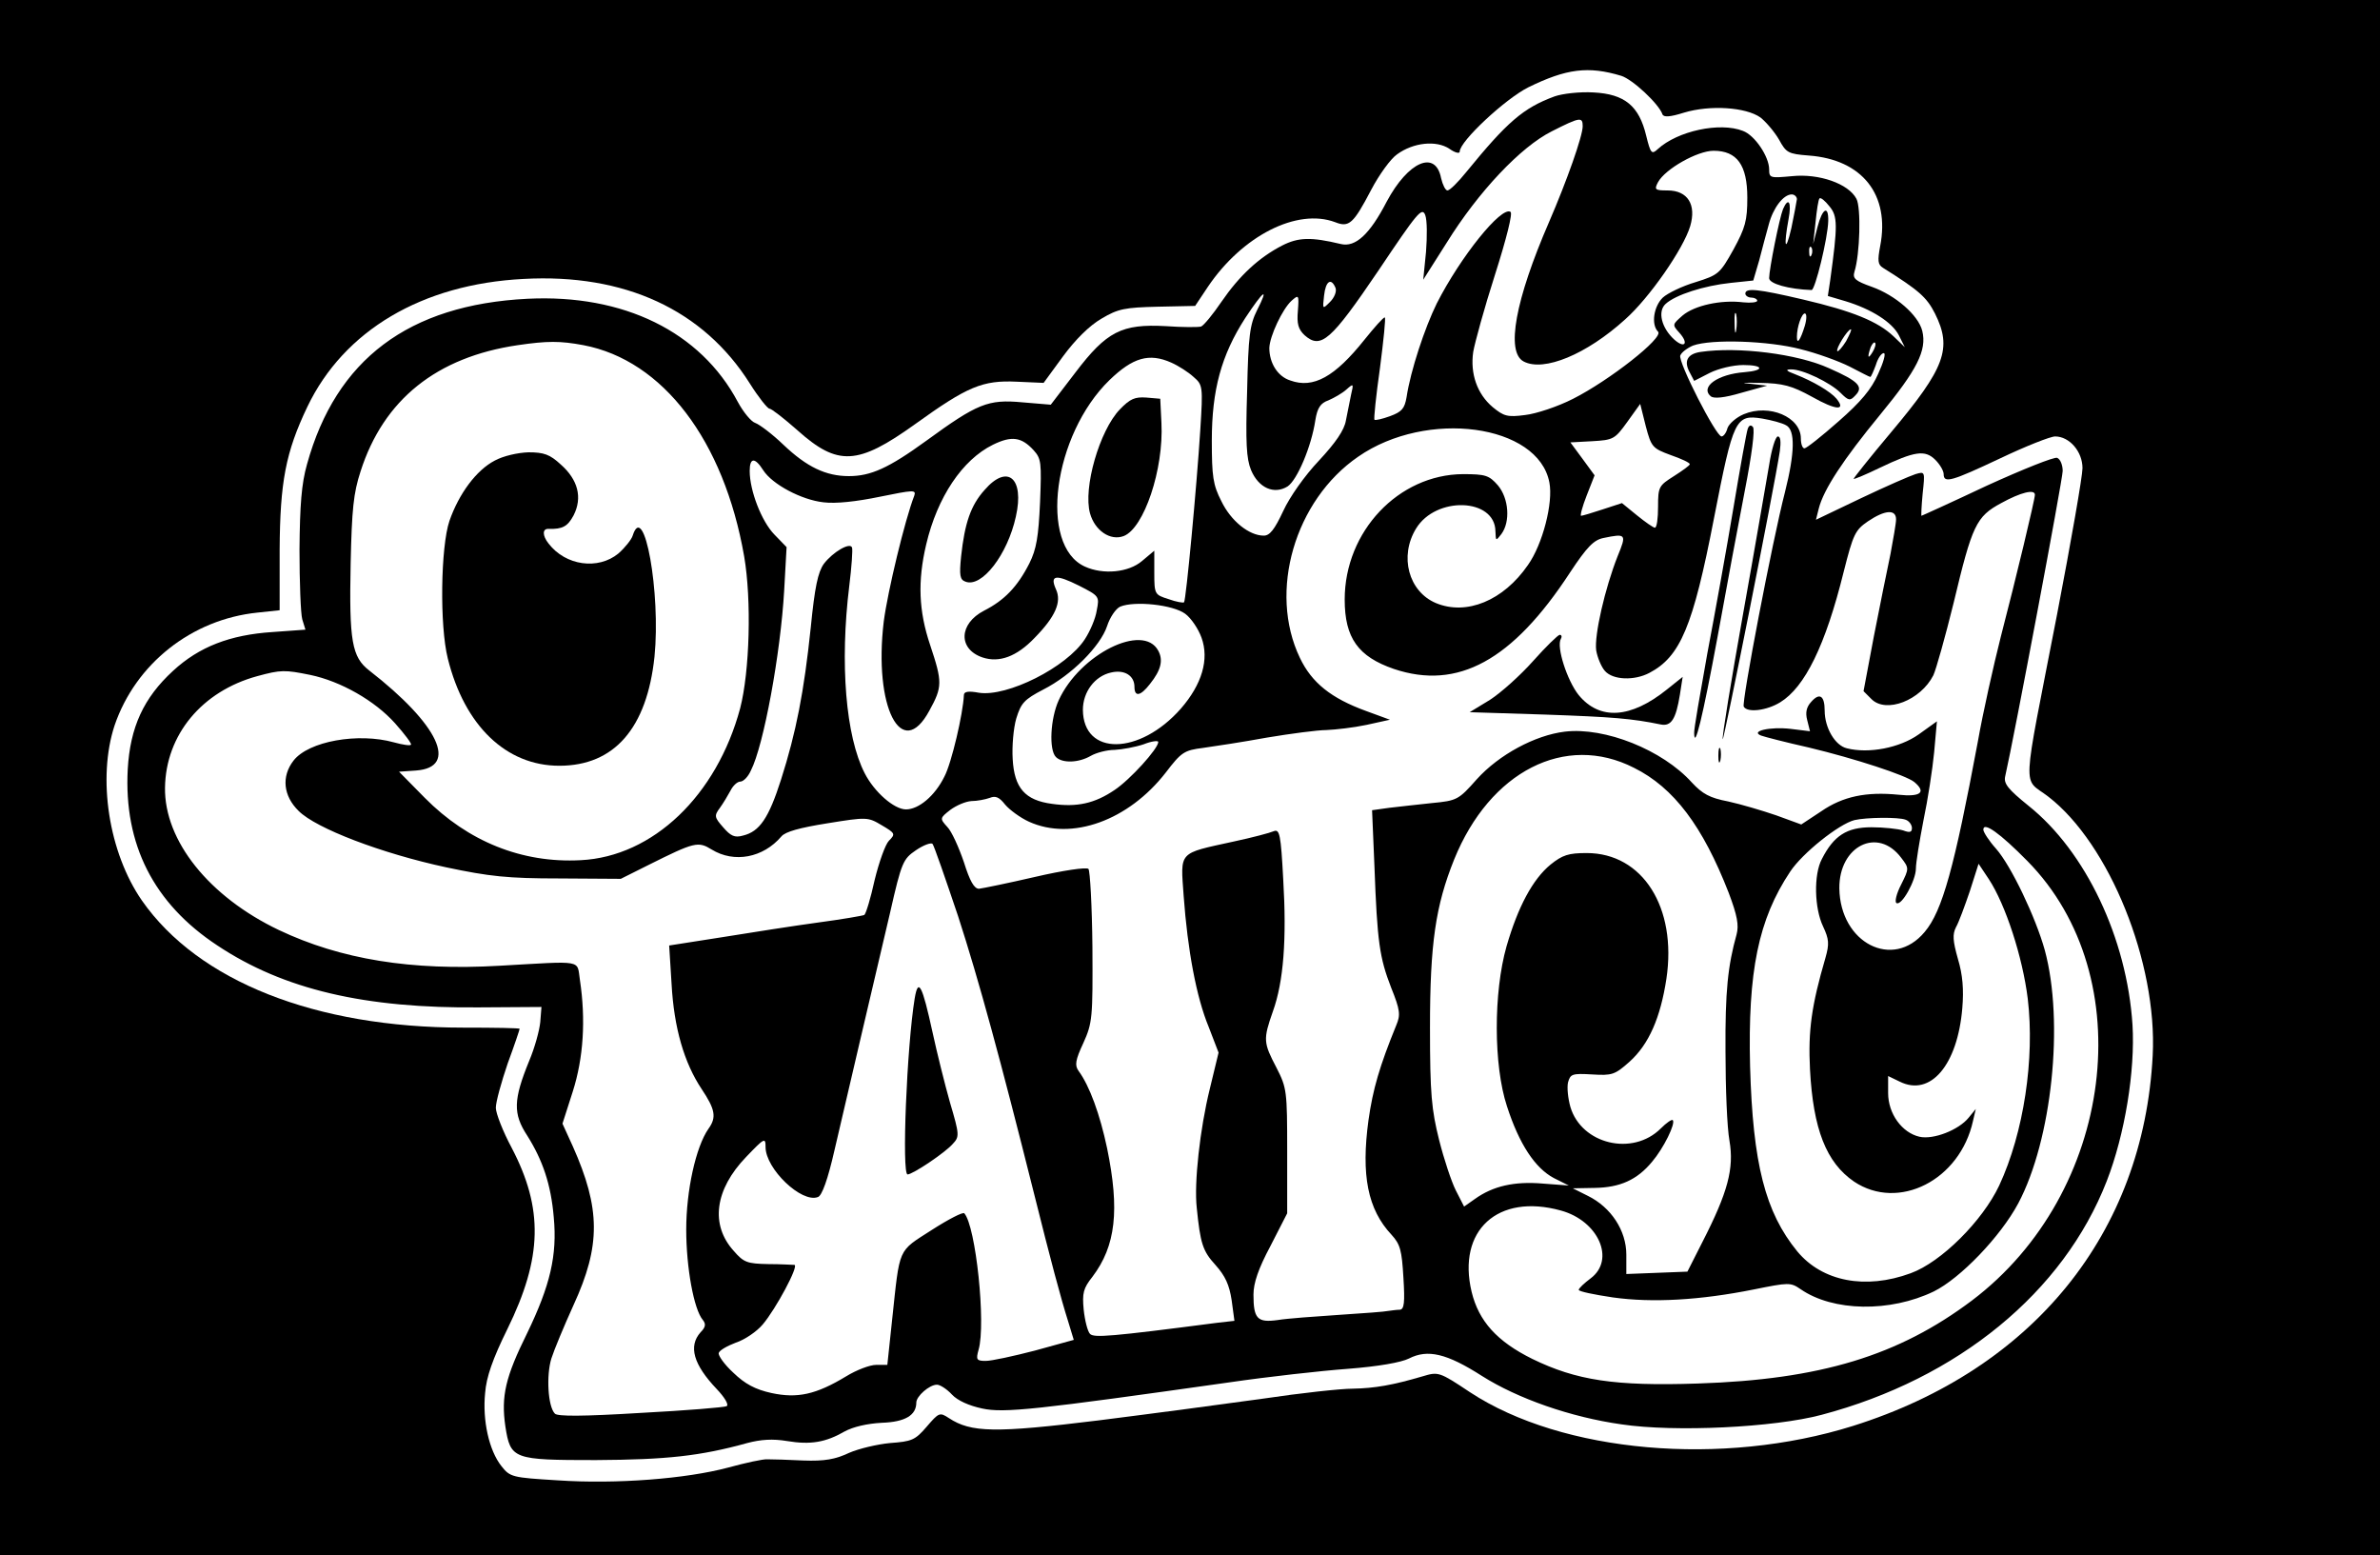 <?xml version="1.0" standalone="no"?>
<!DOCTYPE svg PUBLIC "-//W3C//DTD SVG 20010904//EN"
 "http://www.w3.org/TR/2001/REC-SVG-20010904/DTD/svg10.dtd">
<svg version="1.0" xmlns="http://www.w3.org/2000/svg"
 width="600pt" height="392pt" viewBox="0 0 600 392"
 preserveAspectRatio="xMidYMid meet">

<g transform="translate(0,392) scale(0.1,-0.1)"
fill="#000000" stroke="none">
<path d="M0 1960 l0 -1960 3000 0 3000 0 0 1960 0 1960 -3000 0 -3000 0 0
-1960z m4087 1769 c29 -9 95 -71 104 -97 3 -8 19 -7 54 4 66 20 156 14 193
-12 15 -12 36 -37 47 -56 18 -33 23 -36 75 -40 135 -10 205 -99 180 -228 -7
-37 -6 -47 7 -55 91 -57 110 -74 131 -115 44 -88 26 -137 -111 -300 -53 -63
-95 -116 -94 -117 2 -1 31 11 66 28 88 42 114 46 140 20 12 -12 21 -28 21 -36
0 -24 20 -18 143 40 63 30 126 55 138 55 36 0 69 -38 69 -80 0 -20 -29 -186
-64 -368 -90 -464 -88 -409 -22 -460 154 -119 275 -419 263 -652 -23 -448
-301 -791 -756 -934 -329 -103 -732 -68 -965 85 -78 52 -80 52 -120 40 -75
-22 -120 -30 -176 -31 -30 0 -131 -11 -225 -25 -93 -13 -281 -38 -416 -55
-260 -32 -321 -31 -377 6 -23 15 -25 14 -56 -22 -29 -34 -38 -37 -92 -41 -32
-3 -79 -14 -104 -25 -34 -16 -61 -21 -115 -19 -38 2 -79 3 -90 3 -11 1 -56 -9
-100 -21 -105 -28 -281 -42 -429 -32 -115 7 -120 8 -142 36 -31 39 -48 115
-41 184 3 40 19 86 56 161 89 181 91 304 11 457 -22 41 -40 87 -40 101 0 15
14 65 30 112 17 46 30 85 30 87 0 2 -64 3 -142 3 -373 0 -668 117 -810 320
-84 121 -113 309 -69 442 53 155 194 267 360 284 l56 6 0 152 c1 171 15 246
70 361 92 192 289 309 545 322 255 14 453 -78 570 -263 22 -35 45 -64 50 -64
5 0 37 -25 71 -55 101 -90 151 -88 296 16 132 95 170 111 256 107 l68 -3 49
67 c31 42 66 77 97 95 42 25 59 28 142 30 l94 2 32 48 c87 129 225 199 321
163 35 -14 46 -4 91 82 20 38 49 78 65 89 41 30 99 36 132 14 14 -10 26 -13
26 -7 0 26 115 133 173 162 96 47 151 54 234 29z"/>
<path d="M3919 3677 c-79 -29 -120 -65 -222 -190 -21 -26 -42 -47 -48 -47 -5
0 -12 14 -16 31 -14 72 -83 42 -137 -59 -43 -83 -79 -116 -116 -107 -75 18
-107 17 -148 -4 -58 -30 -107 -75 -153 -142 -21 -31 -44 -59 -51 -62 -7 -2
-47 -2 -89 1 -111 6 -149 -13 -228 -117 l-62 -81 -72 6 c-86 8 -113 -3 -242
-97 -95 -69 -140 -89 -195 -89 -58 0 -106 23 -165 79 -28 27 -60 51 -71 55
-10 3 -30 27 -44 53 -94 177 -288 272 -530 260 -300 -15 -483 -153 -556 -417
-14 -49 -18 -103 -19 -215 0 -82 3 -162 7 -176 l8 -26 -83 -6 c-107 -7 -185
-37 -251 -98 -74 -68 -108 -142 -114 -248 -10 -189 65 -338 226 -444 167 -111
372 -159 662 -156 l155 1 -3 -38 c-2 -21 -14 -65 -28 -98 -40 -98 -41 -133 -5
-188 39 -62 60 -123 67 -206 9 -96 -9 -172 -67 -292 -55 -111 -66 -159 -55
-235 13 -83 19 -85 228 -85 178 1 263 10 382 43 34 9 64 11 100 5 60 -10 98
-3 145 24 22 12 57 20 94 22 59 2 87 19 87 51 0 16 33 45 52 45 8 0 25 -11 38
-25 14 -15 43 -28 76 -35 55 -12 136 -3 624 66 96 14 230 29 298 34 77 6 134
16 154 26 47 24 95 13 184 -44 90 -57 224 -104 352 -122 134 -20 384 -8 504
24 344 91 610 309 719 589 46 118 72 279 65 394 -14 218 -118 437 -262 552
-52 42 -63 56 -59 74 22 96 145 749 145 770 0 15 -6 30 -14 33 -7 3 -87 -29
-177 -70 -89 -42 -164 -76 -165 -76 -1 0 0 25 3 56 6 56 6 56 -18 49 -13 -4
-75 -31 -138 -61 l-113 -54 7 28 c12 48 62 124 155 237 93 113 118 162 106
211 -10 40 -68 90 -127 111 -42 15 -49 21 -44 38 14 44 17 162 5 184 -20 38
-94 64 -162 57 -55 -5 -58 -5 -58 17 0 32 -36 86 -66 97 -58 23 -165 0 -215
-46 -15 -14 -18 -11 -29 34 -18 75 -54 105 -133 109 -35 2 -78 -3 -98 -10z
m71 -75 c0 -25 -40 -138 -85 -242 -85 -196 -109 -327 -64 -351 51 -27 159 18
256 106 61 54 147 178 164 235 16 54 -6 90 -57 90 -32 0 -34 2 -24 21 18 33
99 79 140 79 59 0 85 -36 85 -118 0 -58 -5 -76 -35 -131 -34 -61 -38 -64 -95
-82 -34 -10 -71 -28 -83 -39 -23 -22 -30 -68 -12 -86 15 -15 -123 -123 -214
-169 -39 -20 -94 -38 -121 -41 -45 -6 -54 -3 -82 20 -39 33 -57 84 -49 139 4
23 28 111 55 195 29 91 45 155 39 158 -23 15 -126 -113 -186 -231 -30 -61 -66
-169 -76 -236 -5 -29 -12 -37 -42 -48 -19 -7 -37 -11 -39 -9 -2 2 4 61 14 131
9 70 15 127 12 127 -4 0 -26 -25 -51 -56 -75 -94 -129 -124 -187 -103 -32 10
-53 44 -53 82 1 30 33 98 56 119 18 16 19 15 16 -25 -3 -33 1 -47 17 -62 41
-36 66 -14 186 163 98 146 110 161 118 140 5 -13 5 -54 2 -93 l-7 -70 59 93
c80 129 187 242 265 281 71 36 78 37 78 13z m540 -184 c-1 -7 -7 -40 -14 -73
-15 -65 -20 -47 -7 23 8 42 0 57 -14 25 -9 -22 -35 -152 -35 -174 0 -14 49
-28 107 -30 9 0 41 131 42 174 1 41 -15 32 -27 -15 l-11 -43 6 55 c3 30 7 57
10 60 3 3 14 -6 25 -20 21 -25 21 -48 2 -186 l-6 -40 44 -13 c66 -20 118 -53
135 -86 l15 -30 -28 27 c-40 38 -104 64 -228 93 -115 27 -146 30 -146 15 0 -5
7 -10 15 -10 8 0 15 -4 15 -8 0 -4 -16 -6 -35 -4 -57 7 -123 -8 -153 -33 -26
-23 -27 -23 -8 -44 24 -27 13 -40 -13 -17 -32 29 -43 71 -22 90 25 23 97 46
164 53 l57 6 15 51 c7 28 18 68 24 90 11 42 37 76 58 76 7 0 13 -6 13 -12z
m37 -140 c-3 -8 -6 -5 -6 6 -1 11 2 17 5 13 3 -3 4 -12 1 -19z m-1200 -84 c3
-9 -3 -24 -14 -35 -19 -19 -19 -19 -15 16 4 37 18 46 29 19z m-198 -56 c-18
-36 -22 -63 -25 -204 -4 -129 -2 -170 10 -199 19 -45 58 -62 92 -41 24 16 60
100 70 167 5 31 13 43 33 50 14 6 35 18 45 27 18 16 19 16 12 -13 -3 -16 -9
-46 -13 -65 -4 -24 -26 -56 -68 -101 -36 -38 -74 -92 -90 -127 -22 -47 -34
-62 -49 -62 -37 0 -83 37 -107 87 -21 41 -24 62 -24 153 0 127 24 215 84 308
47 71 61 81 30 20z m1208 -50 c-2 -13 -4 -5 -4 17 -1 22 1 32 4 23 2 -10 2
-28 0 -40z m173 11 c-11 -36 -20 -49 -20 -28 0 25 12 59 20 59 5 0 5 -14 0
-31z m104 -39 c-10 -16 -20 -27 -22 -25 -5 5 26 55 34 55 3 0 -3 -13 -12 -30z
m-3183 -10 c200 -38 354 -240 405 -532 19 -110 14 -290 -10 -383 -59 -220
-220 -374 -402 -383 -148 -8 -284 47 -393 157 l-65 66 43 3 c108 8 57 116
-118 252 -44 34 -51 74 -47 270 3 136 7 177 25 232 58 181 192 288 396 318 75
11 107 11 166 0z m3068 -10 c41 -10 96 -30 124 -44 27 -14 50 -26 52 -26 2 0
8 14 14 30 5 17 14 30 20 30 6 0 -1 -24 -14 -52 -17 -39 -44 -71 -100 -120
-43 -38 -81 -68 -86 -68 -5 0 -9 11 -9 25 0 54 -80 88 -144 61 -19 -8 -37 -24
-41 -35 -3 -12 -10 -21 -15 -21 -14 0 -110 188 -104 204 3 8 18 19 32 25 47
17 191 12 271 -9z m182 -7 c-12 -20 -14 -14 -5 12 4 9 9 14 11 11 3 -2 0 -13
-6 -23z m-1768 -27 c18 -8 43 -24 56 -36 23 -20 24 -23 17 -133 -9 -142 -36
-430 -41 -435 -2 -2 -20 1 -39 8 -35 11 -36 12 -36 67 l0 55 -31 -26 c-34 -29
-98 -35 -144 -14 -117 53 -80 332 62 470 59 57 100 69 156 44z m1259 -233 c26
-9 48 -19 48 -23 0 -3 -18 -16 -40 -30 -38 -24 -40 -27 -40 -77 0 -29 -3 -53
-8 -53 -4 0 -24 14 -45 31 l-38 31 -49 -16 c-27 -9 -51 -16 -54 -16 -3 0 3 23
14 51 l20 51 -30 41 -31 42 55 3 c53 3 57 5 88 48 l33 46 14 -56 c14 -53 17
-56 63 -73z m291 75 c23 -12 22 -69 -3 -168 -32 -124 -110 -532 -104 -541 9
-16 58 -10 92 11 62 38 114 143 160 329 24 95 29 105 61 127 43 29 71 31 71 5
0 -10 -7 -49 -14 -87 -8 -38 -27 -131 -42 -208 l-26 -138 20 -20 c37 -37 124
-3 156 60 7 15 30 97 51 182 47 197 57 218 120 252 49 27 85 36 85 21 0 -12
-48 -212 -86 -358 -18 -71 -45 -191 -58 -265 -59 -315 -89 -426 -134 -479 -80
-96 -213 -28 -215 110 -1 107 97 156 156 77 20 -26 20 -27 0 -67 -12 -23 -17
-44 -12 -47 13 -8 49 57 49 87 0 15 9 69 19 121 11 52 23 130 27 172 l7 78
-46 -33 c-48 -34 -126 -49 -181 -35 -30 7 -56 52 -56 95 0 38 -13 46 -34 22
-12 -13 -15 -27 -10 -46 l7 -28 -49 6 c-52 6 -103 -6 -74 -17 8 -3 62 -17 120
-30 117 -28 245 -70 266 -87 31 -26 16 -38 -40 -32 -81 8 -140 -4 -195 -42
l-50 -33 -63 23 c-35 12 -89 28 -121 35 -47 9 -65 19 -92 48 -74 82 -219 140
-320 128 -75 -9 -166 -58 -222 -120 -46 -52 -50 -54 -113 -60 -36 -4 -84 -9
-108 -12 l-43 -6 6 -142 c7 -191 13 -230 42 -305 23 -57 24 -69 13 -95 -42
-103 -59 -161 -70 -239 -19 -139 -2 -225 58 -289 22 -24 26 -39 30 -108 4 -63
2 -80 -9 -81 -8 0 -21 -2 -29 -3 -8 -2 -64 -6 -125 -10 -60 -4 -130 -9 -154
-13 -51 -7 -61 3 -61 64 0 29 12 65 43 123 l42 82 0 157 c0 152 -1 159 -27
210 -33 63 -34 71 -9 142 27 75 35 182 26 333 -6 113 -9 127 -24 121 -9 -4
-54 -16 -101 -26 -141 -31 -134 -23 -126 -137 10 -137 32 -255 63 -330 l25
-65 -22 -91 c-25 -101 -40 -238 -33 -300 9 -90 15 -109 47 -144 25 -28 35 -50
41 -89 l7 -52 -44 -5 c-269 -35 -310 -38 -320 -28 -6 6 -13 33 -16 61 -4 42
-1 54 22 83 59 78 69 168 37 324 -18 85 -44 157 -72 195 -10 14 -8 27 12 70
23 51 24 63 23 242 -1 104 -6 192 -10 197 -5 5 -65 -4 -134 -20 -69 -16 -133
-29 -142 -30 -12 0 -23 19 -38 67 -13 38 -31 78 -42 89 -19 21 -19 22 8 43 15
11 38 21 53 22 14 0 35 4 46 8 15 6 24 2 39 -17 11 -13 38 -33 60 -43 108 -49
251 3 345 124 39 51 46 56 94 62 29 4 101 15 161 26 60 10 128 19 150 19 23 1
68 6 101 13 l59 13 -60 22 c-88 32 -137 71 -167 134 -80 167 -13 397 147 507
173 120 454 82 482 -65 10 -51 -17 -156 -54 -208 -62 -90 -155 -128 -232 -96
-69 29 -93 118 -50 188 50 82 199 77 200 -7 1 -25 1 -25 15 -7 23 31 19 90 -9
123 -22 25 -31 28 -88 28 -162 -1 -298 -144 -298 -316 0 -97 34 -144 124 -175
161 -54 299 21 444 243 43 65 60 82 84 87 58 12 59 10 36 -46 -32 -81 -59
-199 -54 -237 3 -18 13 -42 22 -52 20 -23 74 -25 112 -5 78 41 110 116 163
390 49 251 54 262 122 251 23 -4 50 -11 60 -17z m-1897 -63 c19 -21 20 -31 16
-131 -4 -87 -9 -118 -27 -154 -30 -59 -63 -93 -114 -119 -64 -33 -66 -97 -4
-118 42 -14 86 2 131 49 53 54 69 91 54 123 -16 36 0 38 58 9 51 -26 52 -27
45 -62 -3 -21 -17 -53 -30 -73 -46 -71 -196 -146 -267 -135 -27 5 -38 3 -38
-6 -2 -46 -31 -171 -49 -205 -24 -49 -65 -83 -97 -83 -30 0 -80 44 -104 91
-48 93 -63 277 -39 472 6 48 9 92 7 97 -5 14 -48 -11 -71 -41 -15 -21 -23 -59
-33 -160 -17 -163 -37 -265 -75 -384 -31 -97 -54 -131 -96 -141 -21 -6 -31 -1
-50 21 -22 25 -23 29 -8 49 8 11 20 31 27 44 6 12 17 22 24 22 8 0 20 12 27
28 32 62 75 295 84 455 l6 108 -31 32 c-32 33 -62 110 -62 160 0 34 13 35 34
2 23 -36 97 -75 152 -81 31 -4 84 2 142 14 84 17 92 18 87 3 -24 -62 -67 -241
-77 -317 -26 -216 45 -355 115 -225 33 60 33 72 2 165 -29 86 -32 161 -10 254
28 119 91 213 168 251 47 23 72 20 103 -14z m382 -412 c15 -11 33 -38 41 -60
20 -55 1 -118 -52 -179 -104 -118 -246 -120 -247 -3 0 45 30 85 71 94 34 8 59
-8 59 -36 0 -26 15 -24 39 7 28 35 34 60 21 84 -38 71 -198 -9 -251 -125 -21
-46 -25 -125 -7 -143 16 -16 57 -15 88 3 14 8 41 15 60 15 19 1 52 7 73 14 20
8 37 10 37 6 0 -17 -71 -95 -110 -121 -50 -34 -95 -44 -158 -35 -68 9 -95 40
-99 113 -2 32 2 78 9 102 12 39 20 48 68 73 71 36 144 109 161 160 7 22 22 44
33 49 36 15 133 5 164 -18z m-2206 -154 c77 -16 163 -65 214 -122 24 -27 43
-52 40 -54 -2 -3 -21 0 -43 6 -90 25 -215 3 -253 -46 -31 -40 -26 -89 13 -127
44 -44 209 -107 372 -142 109 -23 155 -28 285 -28 l155 -1 70 35 c116 58 125
60 159 39 57 -35 130 -21 176 33 10 12 47 22 116 33 99 16 102 16 137 -5 34
-20 35 -22 18 -39 -9 -9 -25 -54 -36 -99 -10 -46 -22 -85 -26 -88 -4 -2 -56
-11 -116 -19 -59 -8 -168 -25 -242 -37 l-134 -21 6 -96 c6 -112 32 -200 76
-266 34 -51 38 -71 17 -100 -32 -46 -56 -156 -56 -254 0 -95 19 -201 42 -228
8 -10 7 -18 -6 -31 -31 -35 -18 -81 41 -143 19 -20 31 -39 25 -43 -5 -3 -102
-11 -216 -17 -148 -9 -210 -9 -217 -2 -18 18 -22 97 -9 139 7 22 32 82 56 135
69 150 68 243 -2 400 l-26 57 26 81 c27 85 33 181 18 281 -8 52 12 48 -202 36
-223 -13 -401 16 -557 90 -176 84 -289 225 -287 359 2 133 93 243 233 281 59
16 69 16 133 3z m3337 -234 c101 -50 174 -148 239 -315 22 -58 26 -82 20 -105
-22 -79 -29 -143 -28 -295 0 -91 4 -192 10 -225 12 -70 -4 -130 -68 -255 l-38
-75 -77 -3 -77 -3 0 49 c0 60 -38 119 -97 148 l-38 19 55 1 c64 1 107 20 145
66 29 34 60 97 52 105 -3 2 -16 -7 -30 -21 -71 -71 -200 -40 -228 54 -6 21 -9
49 -6 62 6 21 10 23 61 20 50 -3 57 -1 94 32 49 44 78 111 93 209 27 180 -60
317 -201 317 -46 0 -61 -5 -91 -29 -45 -37 -82 -106 -111 -206 -33 -116 -33
-300 1 -403 31 -96 71 -156 118 -181 l38 -19 -66 5 c-71 6 -125 -6 -171 -39
l-27 -19 -21 41 c-11 22 -30 79 -42 127 -19 76 -23 115 -23 283 0 212 14 307
61 424 90 222 280 319 453 231z m685 -131 c9 -3 16 -13 16 -21 0 -11 -6 -12
-22 -6 -13 4 -49 8 -80 8 -62 0 -95 -21 -125 -80 -21 -39 -19 -124 3 -170 15
-32 16 -44 6 -79 -35 -120 -44 -183 -39 -281 8 -151 41 -235 111 -283 112 -75
267 3 300 153 l7 30 -18 -22 c-25 -31 -89 -56 -124 -48 -44 10 -79 58 -79 110
l0 43 29 -14 c78 -39 146 42 158 185 4 47 1 84 -11 124 -13 46 -14 62 -5 80 7
12 22 53 35 91 l22 69 26 -39 c42 -64 85 -196 98 -301 18 -151 -10 -338 -72
-471 -42 -89 -146 -193 -223 -221 -114 -42 -223 -21 -286 55 -81 99 -112 221
-119 466 -6 240 21 371 101 491 31 47 123 120 162 130 30 7 111 8 129 1z m307
-104 c288 -292 219 -837 -140 -1108 -185 -139 -382 -199 -691 -209 -210 -7
-306 8 -417 62 -89 44 -135 95 -153 169 -37 155 66 249 225 205 95 -26 138
-124 75 -171 -16 -12 -30 -25 -30 -29 0 -4 39 -12 86 -19 100 -14 220 -7 355
20 89 18 93 18 118 1 82 -57 226 -59 336 -6 67 33 168 138 213 222 85 160 116
457 67 638 -23 83 -85 213 -123 256 -18 20 -32 42 -32 48 0 21 42 -9 111 -79z
m-2696 -138 c53 -163 108 -366 191 -697 43 -172 68 -266 87 -326 l14 -46 -98
-27 c-54 -14 -109 -26 -124 -26 -23 0 -25 3 -18 28 19 65 -7 312 -36 344 -3 4
-40 -15 -82 -42 -87 -56 -80 -41 -100 -227 l-12 -113 -28 0 c-16 0 -50 -13
-76 -29 -76 -46 -123 -56 -188 -42 -41 9 -67 23 -96 51 -23 21 -39 44 -37 50
2 7 22 18 43 26 22 7 53 28 68 46 33 39 91 147 80 150 -5 0 -34 2 -66 2 -53 1
-62 4 -87 33 -60 66 -48 155 31 237 46 48 49 50 49 25 0 -55 91 -142 132 -126
10 3 25 44 42 119 33 143 99 423 140 598 29 128 33 135 65 157 19 13 38 20 42
16 4 -5 32 -86 64 -181z"/>
<path d="M1247 2759 c-46 -24 -90 -83 -114 -152 -22 -65 -25 -264 -4 -347 42
-169 147 -270 281 -270 139 0 221 95 240 275 16 160 -26 396 -55 305 -3 -10
-20 -31 -36 -45 -51 -42 -133 -31 -176 25 -16 20 -16 38 0 37 35 -1 48 6 63
34 23 45 11 90 -32 128 -28 26 -43 31 -82 31 -27 -1 -63 -9 -85 -21z"/>
<path d="M4287 3033 c-33 -5 -43 -23 -27 -52 l11 -21 39 20 c22 11 59 20 85
20 52 0 54 -14 3 -18 -67 -5 -113 -37 -85 -61 8 -6 33 -4 77 9 l65 18 -45 5
c-25 2 -13 3 26 2 59 -1 81 -7 132 -35 60 -34 87 -36 62 -5 -15 18 -59 44
-105 62 -22 8 -25 12 -10 12 28 1 99 -33 125 -59 20 -20 24 -21 37 -7 22 22 9
36 -66 69 -79 36 -229 55 -324 41z"/>
<path d="M2823 2888 c-51 -53 -93 -198 -75 -262 12 -43 51 -70 85 -57 51 20
101 168 95 285 l-3 61 -35 3 c-29 2 -41 -3 -67 -30z"/>
<path d="M4406 2839 c-3 -8 -19 -97 -36 -199 -17 -102 -47 -268 -66 -368 -18
-101 -34 -191 -33 -200 1 -43 21 38 59 243 22 121 53 288 69 370 17 87 26 154
20 159 -5 6 -10 4 -13 -5z"/>
<path d="M4460 2748 c-7 -40 -36 -210 -66 -377 -30 -168 -53 -309 -51 -314 2
-8 129 628 144 726 3 23 2 37 -5 37 -6 0 -16 -33 -22 -72z"/>
<path d="M3865 2254 c-32 -36 -81 -80 -109 -98 l-51 -31 190 -6 c171 -6 219
-10 292 -25 26 -5 38 13 48 75 l7 45 -40 -32 c-91 -73 -169 -78 -222 -14 -29
36 -57 122 -45 142 3 5 2 10 -3 10 -4 0 -35 -30 -67 -66z"/>
<path d="M4332 2015 c0 -16 2 -22 5 -12 2 9 2 23 0 30 -3 6 -5 -1 -5 -18z"/>
<path d="M2482 2685 c-35 -39 -50 -84 -59 -167 -5 -49 -3 -59 11 -64 41 -16
106 68 127 164 22 97 -21 134 -79 67z"/>
<path d="M2306 1404 c-20 -122 -33 -444 -18 -444 13 0 95 55 114 77 17 18 17
23 -7 104 -13 46 -33 126 -44 177 -26 119 -36 139 -45 86z"/>
</g>
</svg>
